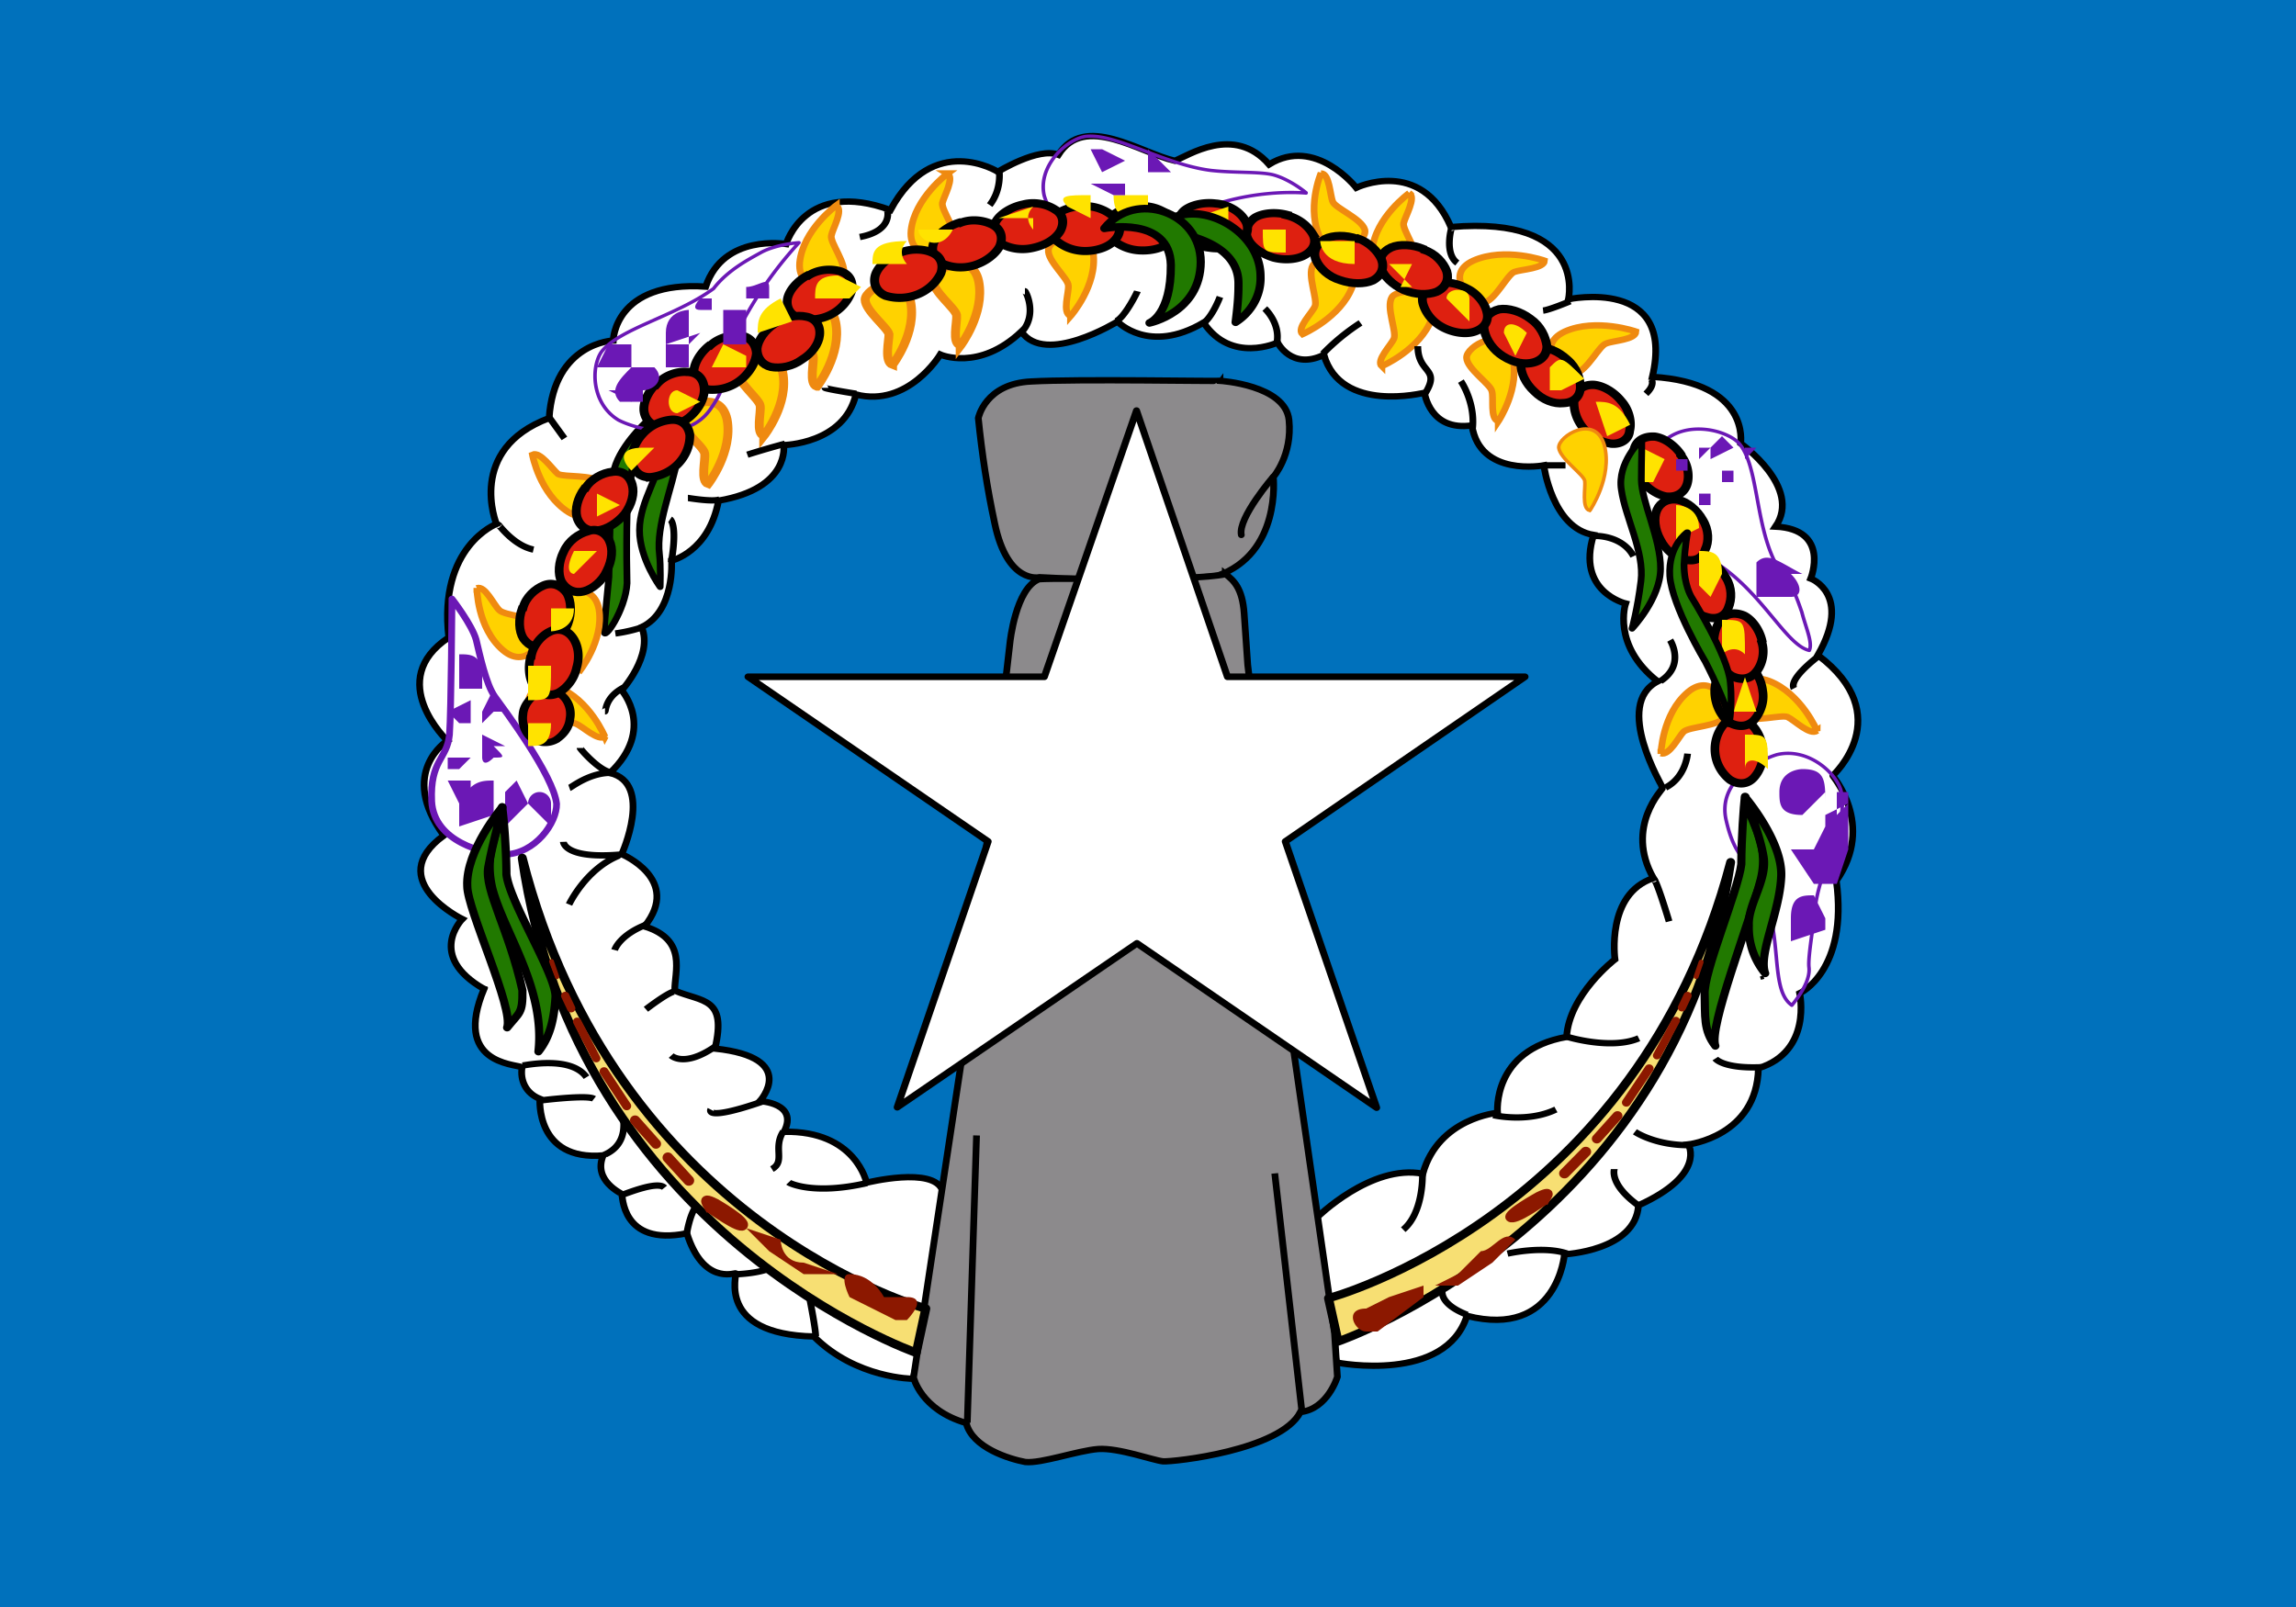 <svg xmlns="http://www.w3.org/2000/svg" width="20" height="14"><path fill="#0071bc" d="M0 0h20v14H0z"/><path d="M370 365.8s15.3-16.2 29.8-13.2c4.4-16.8 21-18.3 21-18.3s-1.7-18.8 19.4-22.8c.7-12.7 13.6-23.3 13.6-23.3s-2.6-19.7 10.8-24.4c-8.2-15.5 2.8-26.9 2.6-27.1 0-.4-14-25-1.4-32-13-10.9-9-23.4-9-23.4s-14-3.6-9-20.6c-11.7-2-14-20.9-14-20.9s-18 3.6-20.2-12c-12 1.8-13.2-9.8-13.4-9.8s-23.4 6.3-28.2-11.4c-9.1 4.7-13-3.7-13-3.7s-13 6.5-20.8-6c-15.4 9.7-24.2-.3-24.2-.3s-20.3 13.4-27 3c-12 12.1-22.8 6.9-22.8 6.9s-9 16-23.7 12c-3.3 14.9-20.3 15.2-20.3 15.2s2 13-18.3 16.7c-2.7 15.5-13.2 18-13.2 18s1 15.2-8.4 20c3.3 8.5-5.6 19-5.6 19s9.6 11.6-3.3 24.8c12.3 3.2 3.3 24.4 3.3 24.4s17 7.6 6.4 21.7c12.2 4 8.4 13.7 8.5 19.3 7.8 3.5 14.7 1.9 11.3 17.4 23.8 2.7 12.6 15.8 12.6 15.8s11 .5 6.8 9.2c20.2-.4 23.2 15.3 23.2 15.3s18.8-5 21.3 2.3c2.4 7.4-8.2 56.6-8.2 56.6s-16 0-27.9-12.7c-27.7-.7-21.4-19-22-19s-9.2 3.3-13.7-12c-18.6 4-18-11.7-18.3-11.8 0-.2-8.2-4-5.2-11.6-19.1 1.7-17.8-17-17.8-17-4-1.7-5.6-5.6-5-9.5-2.4-1-19.4-1.2-10.7-23.5-16.3-10-6.1-21-6.1-21s-22.4-11.7-5.2-25.1c-13-19 1-28.5 1-28.5s-17.8-18.1.4-31c-3-27.4 13.4-34.1 13.4-34.1s-8.6-22.4 14.8-31.8c1.4-22.7 18-23.3 18-23.3s.3-18 26-16.2c5-16 22.6-12.8 22.6-12.8s5.3-19.6 29.3-10.2c12-23.7 30.2-11.5 30.2-11.5s11.4-7.5 17-5.1c7.4-12.5 22.9-.6 32.7 1.8 3.6-1.4 16.6-11 26.5 1.1 13.1-8.6 24.5 7 24.5 7s18.1-9.3 26.6 11.8c38.6-3.5 33 21.7 33 21.7s30.2-6.9 23.6 23.3c27.6 1.8 24.8 20 24.8 20s17.4 13.2 9.8 25c15.5.8 9.9 15.6 9.9 15.6s11.8 4.7 2 23C533.4 215 515 233 515 233c-.3-.1 12.1 14.6 1 31.6 3.4 27-10.3 33.8-10.3 33.8s3.6 17.5-11.6 22.5c-.4 20.5-19.7 22.9-19.7 22.9s5.2 9-14 18.3c-.8 13.7-20.8 14.7-20.8 14.7s-1.9 25.4-27.4 18.5c-6 20.2-36 14.2-36.6 14-.5-.3-5.7-43.4-5.7-43.4zm0 0" transform="scale(.031 .029)" fill-rule="evenodd" fill="#fff" stroke-width="1.9" stroke="#000"/><path d="M185 124s6.4 5.6 5.3 14c-1.3 8.2-6 19.9-5 28.5.4 3.5.2 9.8.2 9.8s-5.8-8.4-5.8-17c0-8.9 6.2-17.2 6.2-23.8 0-6.4-1.2-11.6-1-11.3zm-3.3 2.6s-8.3 8-9.4 15.8c-.8 3.8-1 22.6-1.2 30.9-.2 2.5-1.2 12.5-1.3 16.2-.4 3.6 6-6.2 6.4-14.3-.2-8.3-.2-25.7.6-28.5.8-3.4.6-7.1 1.8-10.5zm0 0" transform="scale(.031 .029)" fill-rule="evenodd" fill="#217900" stroke-width="1.9" stroke-linejoin="round" stroke="#000"/><path d="M366 100.4s10.8-5 14-14.3-9.5-9.4-11.1-6.4c-1.6 3 1.4 10.3.6 12.3-.8 2-5.3 6.6-3.5 8.4zm0 0" transform="scale(.031 .029)" fill-rule="evenodd" fill="#ffd200" stroke-width="1.9" stroke="#ef8a10"/><path d="M269.8 104s7-9.8 5.2-19.5c-1.9-9.6-12.8-3.6-12.8-.3 0 3.5 6.2 8.3 6.6 10.5.2 2.1-1.4 8.4 1 9zm-19 5.6s7-9.7 5-19.3c-1.7-9.7-12.7-3.6-12.7-.3s6.3 8.4 6.7 10.4c0 2-1.4 8.3 1 9.2zm-21.2 6.5s7-9.6 5.2-19.3c-2-9.7-12.8-3.7-12.8-.2 0 3.3 6.3 8.3 6.5 10.4.3 2-1.3 8.3 1 9.1zm-15 14.9s7.2-9.7 5.3-19.3c-1.8-9.6-12.8-3.8-12.8-.3 0 3.4 6.3 8.5 6.5 10.5.3 2-1.3 8.3 1 9zM199 145.4s7-9.7 5.3-19.4c-2-9.8-13-3.6-13-.2s6.4 8.3 6.7 10.4c.3 2.1-1.3 8.4 1 9.2zm0 0" transform="scale(.031 .029)" fill-rule="evenodd" fill="#ffd200" stroke-width="2.5" stroke="#ef8a10"/><path d="M235 61.7s-9.4 7.4-10.3 17.2c-.7 9.8 11.4 7 12.3 3.7 1-3.3-3.8-9.7-3.4-11.8.3-2 3.5-7.7 1.4-9zm31.3-9.6S257 59.5 256 69.2c-.9 10 11.3 7.1 12.3 3.8.9-3.4-3.8-9.8-3.5-12 .4-2 3.5-7.6 1.4-8.9zm-116.7 84.5s2 11.8 10.2 17.3c8.2 5.3 11.4-6.6 9-9-2.3-2.4-10.2-1.5-12-2.5-1.6-1.4-5-6.9-7.2-5.8zm-15.6 40s0 12 7.3 18.7 12.4-4.7 10.4-7.4-10-3-11.4-4.6c-1.6-1.6-4-7.5-6.3-6.6zm36 44.8s-4.3-11.3-13.3-15c-9-3.6-10 8.8-7.2 10.7 2.9 1.7 10.4-.7 12.3.3 2 .8 6.3 5.5 8.3 3.8zm-7.4-19.4s7.2-9.5 5.7-19c-1.8-9.8-12.8-4-13-.7 0 3.5 6 8.5 6.4 10.6.2 2.1-1.4 8.3 1 9.2zm225.7-92s10.7-4.9 14-14.2c3-9.3-9.6-9.4-11.2-6.5-1.7 3 1.4 10.3.6 12.4-.8 2-5.2 6.6-3.4 8.4zm32.7 16.6s6.4-10.2 3.9-19.7c-2.5-9.5-13-2.8-12.8.6.1 3.3 6.8 8 7.1 10 .6 2-.6 8.4 1.8 9zm89.6 93s-4.4-11.2-13.4-15c-9-3.7-10 8.7-7.2 10.6 2.9 1.9 10.5-.6 12.3.2 2 1 6.3 5.7 8.3 4.1zm-43.9 6.9s.3-12 7.6-18.6c7.3-6.6 12.4 5 10.4 7.6-2 2.7-10 2.8-11.6 4.3-1.4 1.5-4 7.3-6.4 6.5zm-7-126.9s-11.2-4.2-20 0c-9 4.5 0 13.4 3 12.6 3.4-1 6.6-8.3 8.6-9 2-.9 8.3-1.1 8.4-3.6zM434 78.3s-11.1-4.2-20 0c-8.8 4.3-.1 13.4 3.3 12.5 3-1 6.3-8.3 8.2-9.1 2-.8 8.4-1 8.5-3.4zM396 58s-9.5 7.3-10.4 17c-1 9.7 11.1 7 12.1 3.8s-3.6-9.7-3.3-11.7c.4-2 3.6-7.7 1.6-9.1zm-24.8-6s-4.4 11 0 20c4.2 8.9 13.2.2 12.3-3-.9-3.3-8.3-6.5-9-8.4-.8-2-.9-8.5-3.3-8.5zm-70.4 43s7.6-9.2 6.4-19c-1-9.7-12.4-4.5-12.6-1-.4 3.3 5.6 8.7 5.6 10.8.2 2-1.8 8.2.6 9.1zm0 0" transform="scale(.031 .029)" fill-rule="evenodd" fill="#ffd200" stroke-width="1.9" stroke="#ef8a10"/><path d="M342.8 114.4s18.4 1.2 19.4 11.8c1 10.5-4.4 17.1-4.4 17.1s2.3 23-15.8 29.7c-19.4 2.3-49.9.4-49.9.4s-9 2.3-12.6-16.2c-2.1-10.4-3.6-21-4.6-31.6 0 0 1.9-10.4 14.9-11 13-.8 52.8 0 53-.2zm0 0" transform="scale(.031 .029)" fill-rule="evenodd" fill="#8c8a8c" stroke-width="1.9" stroke="#000"/><path d="M357.8 143.2s-10 12.4-9 17.5" transform="scale(.031 .029)" fill="none" stroke-width="1.9" stroke-linecap="round" stroke="#000"/><path d="M344.3 172.4c2.4 2 4.8 4.3 5.3 11.9l1 15.4 13 116.6 11.4 84.3.8 13s-2.7 9.7-10.4 10.6c-5.5 11.5-35.6 15-38.6 14.8-2.8-.3-12.4-4.1-18.2-3.7-5.9.5-16 4.4-20.5 3.9-4.5-.9-14.9-4.3-16.6-11.7-12.8-4-14.8-13.7-14.8-13.7l13.8-97.5L283.8 193s1.6-16.4 8.2-19c6.9-.5 42.4.7 52.3-1.5zm0 0" transform="scale(.031 .029)" fill-rule="evenodd" fill="#8c8a8c" stroke-width="1.9" stroke="#000"/><path d="M274.4 341.1l-2.6 86.3m86.4-74.9l7.6 71.3" transform="scale(.031 .029)" fill="none" stroke-width="1.9" stroke="#000"/><path d="M136.6 296.3l-.3 1m358.7-4.1l.3 1" transform="scale(.031 .029)" fill="none" stroke="#000"/><path d="M127 179.9s5.6 7.7 6.8 12.3c1 4.5 2.8 13.4 5.2 17 2.5 3.7 16.6 23.8 17.4 32.3.1 5.6-5.9 15-14.7 15.2-5.6-.2-19.8-3.8-20.4-16-.5-12.4 4.3-12.5 5-20 .5-7.4.7-40.7.7-40.8zm0 0" transform="scale(.031 .029)" fill="none" stroke-width="1.9" stroke-linejoin="round" stroke="#6b18b5"/><path d="M224.5 72.9s-6 .4-10.4 2.8c-3.5 2.1-9.5 5.3-13.6 11-10.6 8.3-26.5 12-31.5 19-3 4.7-2.8 15.6 4.8 20.5 4.7 2.6 19 7 25.7-3.1 6.8-10.2 2.8-13 6-19.6a117.5 117.5 0 0119-30.6zm142.5-15s-4.4-4-9.3-5.4c-4-1-10.6-.5-17.4-1.3-13.4-1.8-27-11.4-35.4-10.2-5.4 1-13.3 9-11.5 17.7 1.4 5.3 7.4 16.2 19.4 14 12-2.1 12-4.8 19-7 17.4-9.7 35-7.7 35.2-7.7zm141.4 137.5c1-2.3-.9-6.6-2.1-11.5-1.3-4-3.2-10-7.8-15.6-5.4-12.1-4.5-28.9-10-35.3-3.8-4-14.6-6.6-21-.4-3.9 4-11.4 16.6-3.3 25.7 8.3 9 12 5.8 17.6 10.5 13.4 9 20 25 26.6 26.6zM503.5 302c1.9-2.5 5.3-7.4 4.8-11.5-.3-3.2 1.4-13 1.7-17.3 1.3-13.2 9.5-24.2 7.3-35.7-1.4-5.4-9.3-13-18-10.8-5 1.6-17 8-14.2 20 2.6 12 6.6 11.6 9.1 18.7 7.3 14.5 2.7 31.7 9.3 36.6zm0 0" transform="scale(.031 .029)" fill="none" stroke-linejoin="round" stroke="#6b18b5"/><path d="M405.5 386.8s-2.3 4.4 6.8 8.2m11.3-18.4s10-2.5 16.8 0m13.2-25.4c0 .2-1.4 4.5 6.6 10.8m-.8-22s5.9 4.3 15.9 4m-75.6 8.6s.4 11.6-5.4 16.8m25.3-34.4s9.6 2.4 17.6-1.7M482 318s2.1 3.1 12.9 2.6m-55-9.3c.4.2 12.8 4.2 20.6.6m4.2-47.8s.5-.7 4.3 12.7m5.2-50.4s-.5 7.1-6.2 10.2m42.9-39.4s-8.4 6.7-6.8 9.6m-34.8-14.5s4.4 7.4-2.7 12.3M448.2 161s7.6-.3 10.8 6.1m-24.8-27.3h5.7m24-26s1.5 1.5-1.4 4.5m-52-3.8s4 6.2 3.3 14m19.8-35.2c1.8-.2 7.6-2.8 7.6-2.8m-33.3-22c-.1 0-2.1 7.7 1.6 10.5m-11.1 25c0 8.4 6.6 6.4 2 14.3M382.3 97a60.3 60.3 0 00-10.6 9.3m-16.3-13.6s4.4 4.3 3.4 10.2m-16-13.7s-2.3 6.6-5.2 8.3m-18-10c-.1.4-3.6 7.9-6 9m-25.6-9c.3 0 3.5 7-.8 12.1m-6.4-48c0 .2.6 5.5-2.7 10m-28.7 1.9c0 .1 1.3 5.9-7.8 7.7m-9.8 45.3c0 .3 8.8 1.8 8.8 1.8M210 136.6a228 228 0 0110.6-3.3m-27.3 16.3c.2 0 7.2 1.3 9 .4m-14 6s2.2 1.4.3 13m-34.2-43.5l4.2 6.2m-18.5 26c0-.2 4.2 6.2 9.8 7.4m23 25.2a41.3 41.3 0 008-2M170 213.7c.3 0-.1-4.2 5.3-7.2M163 224.7c0 .2 5 6.5 8.5 7.3m-11.5 4.7c.6-.2 6-4.9 12.3-4.5m-14 20.7s.2 5.3 16.2 3.8m-14.6 15S164.6 261 174 257m-1.3 28.4s1.3-4.6 9.3-7.8m-.5 25.6s5.7-4.7 7.8-5.3m-.7 19.2s3.6 3.7 12.2-2.6m-54 5.6c1-.1 13.7-3 18 3.5m-13 7s13.3-1.8 15.1-.5m32.8 3.2s-2 3.7 14.6-2.4m5.8 9c-3 5 .7 9-3.2 11.3m-47-4.3c.5-.4 6-2.3 5.3-10.3m-.3 22.3c.8-.2 9.9-4.3 11.8-2.1m6.3 13.6s1.2-8.1 3.8-9m10 21.4s7.7-.2 11-2.6m3.8-25c.2.2 7 3.9 22 .2m-16.4 33s2 10.6 2 13" transform="scale(.031 .029)" fill="none" stroke-width="1.9" stroke="#000"/><path d="M232.8 119c0-2-.8-4-2-5-1.4-1-3-1.1-4.2 0a7.2 7.2 0 00-.1 10c1.4 1.2 3 1.2 4.2.1 1.2-1.1 2.2-3 2-5zm0 0" transform="matrix(.05 -.006 .006 .048 3 2.2)" fill-rule="evenodd" fill="#de2010" stroke-width="1.5" stroke="#000"/><path d="M232.8 119c0-2-.8-4-2-5-1.4-1-3-1.1-4.2 0a7 7 0 00-2.1 5c0 2.1.8 4 2 5.1 1.4 1 3 1.1 4.2 0 1.2-1.1 2.2-3 2.1-5zm0 0" transform="matrix(.05 -.006 .006 .048 3 1.7)" fill-rule="evenodd" fill="#de2010" stroke-width="1.5" stroke="#000"/><path d="M232.8 119c0-2-.8-4-2-5-1.4-1-3-1.1-4.2 0a7 7 0 00-2 5c0 2 .7 4 1.9 5.1 1.4 1.1 3 1.1 4.2 0 1.2-1 2.2-3 2-5zm0 0" transform="matrix(.05 -.01 .011 .048 2.4 2.2)" fill-rule="evenodd" fill="#de2010" stroke-width="1.5" stroke="#000"/><path d="M232.8 119c0-2-.8-4-2-5-1.4-1-3-1.1-4.2 0-1.2 1-2 3-2 5-.1 2.1.7 4 2 5.1 1.3 1.2 2.9 1.1 4 0 1.3-1.1 2.3-3 2.2-5zm0 0" transform="matrix(.045 -.021 .024 .043 1.7 4.8)" fill-rule="evenodd" fill="#de2010" stroke-width="1.5" stroke="#000"/><path d="M232.8 119c0-2-.8-4-2-5-1.4-1.1-3-1-4.2 0-1.2 1-2 3-2 5-.1 2.1.7 4 2 5 1.3 1.2 2.9 1.2 4 0 1.3-1 2.3-2.9 2.2-5zm0 0" transform="matrix(.045 -.021 .024 .043 1.5 4.3)" fill-rule="evenodd" fill="#de2010" stroke-width="1.5" stroke="#000"/><path d="M232.8 119c0-2-.8-4-2-5-1.4-1-3-1.1-4.2 0a7 7 0 00-2.1 5c0 2.1.8 4 2 5.1 1.4 1.1 3 1 4.2 0 1.2-1 2.2-3 2-5zm0 0" transform="matrix(.043 -.025 .028 .041 1.3 4.9)" fill-rule="evenodd" fill="#de2010" stroke-width="1.5" stroke="#000"/><path d="M232.8 119c0-2-.8-4-2-5-1.4-1.1-3-1-4.2 0a7.2 7.2 0 000 10c1.3 1.2 3 1.2 4 .1 1.3-1 2.3-3 2.2-5zm0 0" transform="matrix(.04 -.029 .032 .039 1 5.6)" fill-rule="evenodd" fill="#de2010" stroke-width="1.5" stroke="#000"/><path d="M232.8 119c0-2-.7-4-2-5-1.4-1-3-1-4.2 0-1.2 1-2 3-2 5-.1 2.1.7 4 2 5 1.3 1.2 2.9 1.2 4.1.1 1.2-1.1 2.2-3 2.1-5zm0 0" transform="matrix(.035 -.034 .037 .034 1.1 7)" fill-rule="evenodd" fill="#de2010" stroke-width="1.5" stroke="#000"/><path d="M232.8 119c0-2-.8-4-2-5-1.4-1-3-1-4.2 0-1.2 1.1-2.1 3-2.1 5 0 2.1.8 4 2 5 1.4 1.2 3 1.2 4.2.2 1.2-1.2 2.2-3.1 2.1-5.1zm0 0" transform="matrix(.032 -.037 .041 .031 1 7.7)" fill-rule="evenodd" fill="#de2010" stroke-width="1.5" stroke="#000"/><path d="M232.8 119c0-2-.8-4-2-5-1.4-1.1-3-1.1-4.2 0a6.9 6.9 0 00-2.1 5c0 2 .8 4 2 5 1.4 1.2 3 1.2 4.2.1 1.2-1 2.2-3 2.1-5zm0 0" transform="matrix(.025 -.041 .045 .024 1.6 9.2)" fill-rule="evenodd" fill="#de2010" stroke-width="1.5" stroke="#000"/><path d="M232.8 119c0-2-.8-4-2-5-1.4-1.1-3-1.1-4.2 0-1.2 1-2 3-2.1 5 0 2.1.8 4 2 5.1 1.4 1.1 3 1 4.2 0 1.2-1.1 2.2-3 2-5zm0 0" transform="matrix(.021 -.043 .048 .02 1.8 9.8)" fill-rule="evenodd" fill="#de2010" stroke-width="1.5" stroke="#000"/><path d="M232.8 119c0-2-.8-4-2-5-1.4-1-3-1.1-4.2 0-1.2 1.1-2.1 3-2 5 0 2 .7 4 1.9 5.1 1.4 1.1 3 1 4.2 0 1.2-1.1 2.2-3 2.2-5zm0 0" transform="matrix(.018 -.044 .049 .017 1.8 10.3)" fill-rule="evenodd" fill="#de2010" stroke-width="1.5" stroke="#000"/><path d="M232.8 119c0-2-.8-4-2-5-1.4-1-3-1-4.2 0-1.2 1-2 3-2.1 5 0 2 .8 4 2 5 1.4 1.2 3 1.2 4.2 0a7 7 0 002-5zm0 0" transform="matrix(.014 -.045 .05 .013 2 10.8)" fill-rule="evenodd" fill="#de2010" stroke-width="1.5" stroke="#000"/><path d="M232.8 119c0-2-.8-4-2-5-1.4-1-3-1.1-4.2 0a7 7 0 00-2 5c-.1 2.1.7 4 2 5.1 1.3 1.1 2.9 1 4 0 1.3-1 2.3-3 2.2-5zm0 0" transform="matrix(.006 -.047 .052 .006 3 12)" fill-rule="evenodd" fill="#de2010" stroke-width="1.5" stroke="#000"/><path d="M232.8 119c0-2-.8-4-2-5-1.4-1.1-3-1-4.2 0a7 7 0 00-2 5c0 2 .7 4 2 5 1.3 1.2 2.9 1.2 4 .1 1.3-1 2.3-3 2.2-5zm0 0" transform="matrix(.002 -.047 .052 .002 3.3 12.5)" fill-rule="evenodd" fill="#de2010" stroke-width="1.5" stroke="#000"/><path d="M232.8 119c0-2-.8-4-2-5-1.4-1.1-3-1-4.2 0a7 7 0 00-2.1 5c0 2 .8 4 2 5 1.4 1.2 3 1.2 4.2.1 1.2-1 2.2-3 2.1-5zm0 0" transform="matrix(.002 -.047 .052 .002 2.8 12.5)" fill-rule="evenodd" fill="#de2010" stroke-width="1.5" stroke="#000"/><path d="M232.8 119c0-2-.8-4-2-5-1.4-1-3-1.1-4.2 0a6.9 6.9 0 00-2 5c0 2.1.7 4 2 5.1 1.3 1 2.9 1.1 4 0 1.3-1.1 2.3-3 2.2-5zm0 0" transform="matrix(-.011 -.046 .051 -.011 5.4 13.8)" fill-rule="evenodd" fill="#de2010" stroke-width="1.5" stroke="#000"/><path d="M232.8 119c0-2-.8-4-2-5-1.4-1.1-3-1-4.2 0a7.1 7.1 0 00-2.1 5c0 2 .8 4 2 5.1 1.4 1.1 3 1.1 4.2 0 1.2-1.1 2.2-3 2-5zm0 0" transform="matrix(-.015 -.045 .05 -.015 5.9 14.2)" fill-rule="evenodd" fill="#de2010" stroke-width="1.5" stroke="#000"/><path d="M232.8 119c0-2-.8-4-2-5-1.4-1.1-3-1-4.2 0a7.3 7.3 0 00-.1 10c1.4 1.2 3 1.2 4.2.1 1.2-1 2.2-3 2.1-5zm0 0" transform="matrix(-.021 -.043 .048 -.02 7 14.6)" fill-rule="evenodd" fill="#de2010" stroke-width="1.5" stroke="#000"/><path d="M232.8 119c0-2-.8-4-2-5-1.4-1.1-3-1-4.2 0a7.2 7.2 0 00-.1 10c1.4 1.2 3 1.2 4.2.1 1.2-1.1 2.2-3 2-5zm0 0" transform="matrix(-.025 -.041 .045 -.024 7.5 14.8)" fill-rule="evenodd" fill="#de2010" stroke-width="1.5" stroke="#000"/><path d="M232.8 119c0-2-.8-4-2-5-1.4-1-3-1-4.2 0-1.2 1.1-2.1 3-2 5-.1 2.1.7 4 1.9 5 1.4 1.2 3 1.2 4.2.1 1.2-1 2.2-3 2.1-5zm0 0" transform="matrix(-.029 -.038 .042 -.028 8.5 15)" fill-rule="evenodd" fill="#de2010" stroke-width="1.5" stroke="#000"/><path d="M232.8 119c0-2-.8-4-2-5-1.4-1-3-1.1-4.2 0a7 7 0 00-2.1 5c0 2 .8 4 2 5.1 1.4 1 3 1 4.2 0 1.2-1.1 2.2-3 2-5zm0 0" transform="matrix(-.033 -.036 .04 -.032 9.1 15.2)" fill-rule="evenodd" fill="#de2010" stroke-width="1.5" stroke="#000"/><path d="M232.8 119c0-2-.8-4-2-5-1.4-1.1-3-1-4.2 0a7 7 0 00-2.1 5c0 2 .8 4 2 5 1.4 1.2 3 1.2 4.2 0 1.2-1 2.2-3 2-5zm0 0" transform="matrix(-.036 -.034 .037 -.034 9.7 15.3)" fill-rule="evenodd" fill="#de2010" stroke-width="1.5" stroke="#000"/><path d="M232.8 119c0-2-.8-4-2-5-1.4-1.1-3-1.1-4.2 0a7.3 7.3 0 00-.1 10c1.4 1.2 3 1.2 4.2.1a7 7 0 002.1-5zm0 0" transform="matrix(-.038 -.031 .034 -.037 10.4 15.4)" fill-rule="evenodd" fill="#de2010" stroke-width="1.5" stroke="#000"/><path d="M232.8 119c0-2-.8-4-2-5-1.4-1.1-3-1.1-4.2 0-1.2 1-2 3-2.1 5 0 2.1.8 4 2 5 1.4 1.2 3 1.2 4.2 0 1.2-1 2.2-3 2-4.9zm0 0" transform="matrix(-.042 -.027 .03 -.04 11.3 15.3)" fill-rule="evenodd" fill="#de2010" stroke-width="1.5" stroke="#000"/><path d="M232.8 119c0-2-.8-4-2-5-1.4-1-3-1-4.2 0-1.2 1-2.1 3-2 5 0 2.1.7 4 2 5.1 1.3 1.1 3 1.1 4 0 1.3-1.1 2.3-3 2.2-5zm0 0" transform="matrix(-.046 -.02 .022 -.044 13 14.7)" fill-rule="evenodd" fill="#de2010" stroke-width="1.5" stroke="#000"/><path d="M232.8 119c0-2-.8-4-2-5-1.4-1-3-1.1-4.2 0-1.2 1-2.1 3-2.1 5s.8 4 2 5.1c1.4 1 3 1.1 4.2 0 1.2-1.1 2.2-3 2-5zm0 0" transform="matrix(-.048 -.016 .017 -.046 13.7 14.5)" fill-rule="evenodd" fill="#de2010" stroke-width="1.5" stroke="#000"/><path d="M232.8 119c0-2-.8-4-2-5-1.4-1.1-3-1-4.2 0a6.8 6.8 0 00-2 5c-.1 2 .7 4 1.9 5 1.4 1.2 3 1.2 4.2.1 1.2-1.1 2.2-3 2.1-5zm0 0" transform="matrix(-.05 -.004 .005 -.039 15.6 11.8)" fill-rule="evenodd" fill="#de2010" stroke-width="1.5" stroke="#000"/><path d="M232.8 119c0-2-.8-4-2-5-1.4-1.1-3-1-4.2 0a6.6 6.6 0 00-2 5c-.1 2.1.7 4 2 5.1 1.3 1.1 2.9 1.1 4.1 0 1.2-1 2.2-3 2-5zm0 0" transform="matrix(-.049 -.011 .012 -.048 14.6 14)" fill-rule="evenodd" fill="#de2010" stroke-width="1.5" stroke="#000"/><path d="M15 5.7s.1-.1.2 0c0-.3 0-.3-.2-.3v.3zm.1.5h.2l-.1-.3-.1.3zm-.2-1L15 5c0-.2-.1-.2-.2-.2v.3zm-.3-.5l.2-.1c0-.2-.2-.2-.2-.2v.3zm-.6-.9l.2-.1c-.1-.2-.2-.2-.3-.2l.1.3zm-.4-.4l.2-.1c-.2-.2-.2-.2-.3-.1v.2zm-.8-.6v-.2c0-.1-.2-.1-.2 0l.2.2zm.4.3l.1-.2c-.1-.1-.2-.1-.2 0l.1.2zm-1-.6l.1-.2h-.2l.2.2zm-.4-.2v-.2h-.3s0 .2.3.2zm-.6-.2V2H11c0 .2 0 .2.2.2zm-.5 0v-.3l-.3.1.3.1zM10 2v-.3h-.3c0 .2.1.2.3.2zM9 2s-.1-.1 0-.2l-.3.1H9zm.5 0v-.3c-.2 0-.3 0-.2.1l.2.1zm-1 0H8c0 .1.2.2.3 0zm-1 .5l-.2-.1c-.2 0-.2.1-.2.2h.3zm.4-.2s-.1-.1 0-.2c-.3 0-.3.1-.3.2H8zm-1.4.8l-.2-.1-.1.2h.3zm.4-.3l-.1-.2c-.2.1-.2.2-.2.3l.3-.1zm-.8.7l-.2-.1c-.1 0-.1.2 0 .2l.2-.1zm-.4.4h-.1c-.2 0-.2.1-.1.2l.2-.2zm-.3.5l-.2-.1v.2l.2-.1zm-.2.4H5C4.9 5 5 5 5 5l.2-.2zm-.2.5h-.2v.2s.2 0 .2-.2zm-.2.5h-.2v.3c.2 0 .2 0 .2-.3zm0 .5h-.2v.2c.1 0 .2 0 .2-.2zm9.6-2.1l.1-.2-.2-.1v.3zm.8 2.5c0-.1.1-.1.2 0 0-.3 0-.3-.2-.3v.3zm0 0" fill-rule="evenodd" fill="#ffe300"/><path d="M461.3 132s-7 6.9-5.7 15.2c1.1 8.3 6.5 18.6 5.5 27.3-1 8.6-2.5 14.3-2.5 14.3s8-9 8-18c.1-8.7-5.4-20.3-5.4-26.7 0-6.4.3-12.2 0-12zm12.7 28s-5.3 4-4.8 13c.6 9.1 10 25.8 10 25.8s6.8 14 6.6 17.8c-.3 3.6 1.2-3.7.4-11.6-.6-8-11-25.8-11-25.8s-2-3.6-2-9.6c.3-6 1-9.6 1-9.6zm0 0" transform="scale(.031 .029)" fill-rule="evenodd" fill="#217900" stroke-width="1.9" stroke-linejoin="round" stroke="#000"/><path d="M9.8 1.4l-.2-.1h-.1l.1.2.2-.1zm0 .2h-.1-.2l.2.1h.1zm.2-.3v.2h.2zm5.1 2.8H15v.1h.1zm0-.2l-.1-.1-.1.1V4l.2-.1zm0 .5zm.2-.5h-.1V4zm-.4 0h-.1V4zm0 .4h-.1v.1h.1zm-.2-.1V4h-.1v.1h.1zm0-.2h-.1zm1 1c-.2-.1-.3-.2-.4-.1v.3h.3c.1 0 .1-.1 0-.2zm.2 2c0-.2 0-.3-.2-.3 0 0-.2 0-.2.2 0 .1 0 .2.2.2l.2-.2zm0 1l-.1-.2c-.1 0-.2 0-.2.2v.2l.3-.1zm.2-1v-.1H16v.2l.1-.1zm-.2.2l-.1.2h-.2l.2.3h.2l.1-.3V7l-.2.1zm-11.1 0V7a.1.1 0 00-.2 0l.1.1zm0-.3h-.1.2zm-.6-1c0-.2-.1-.2-.2-.2V6h.2zm.2.6l-.2-.1v.2s0 .1.1 0c.1 0 .1 0 0-.1zm.2.5l-.1-.2-.1.1v.3l.2-.2zm-.3 0v-.2c-.1 0-.2 0-.3.2v.2l.3-.1zm0 0" fill-rule="evenodd" fill="#6b18b5"/><path d="M4.1 6.8h-.2L4 7h.1zm0-.2h-.2v.1H4zm0-.4v-.1l-.2.1.1.1h.1zm.3 0L4.3 6l-.1.2v.1l.1-.1zM6 3L6 2.7s-.2 0-.2.2V3l.3-.1zm-.4.4c.1 0 .2-.1.1-.2h-.2c-.1.1-.2.2-.1.3h.2zm-.1-.2V3h-.2l-.1.2h.3zm.7-.5v-.1h-.1s-.1.1 0 .1zm0 0" fill-rule="evenodd" fill="#6b18b5"/><path d="M6 3.2V3h-.2v.2h.1zm.5-.3v-.2h-.2V3h.2zm-1 .6v-.1h-.2l.2.1zm1.2-1c0-.1-.1 0-.2 0v.1h.2zm0 0" fill-rule="evenodd" fill="#6b18b5"/><path d="M446.8 153.3s6.4-10 4-19.6c-2.6-9.5-13-2.7-12.8.8.3 3.2 6.8 7.9 7.3 9.9.3 2-1 8.3 1.4 9zm0 0" transform="scale(.031 .029)" fill-rule="evenodd" fill="#ffd200" stroke="#ef8a10"/><path d="M324.9 69.2s23 1 23.1 15.8c0 2.5 0 5.1-.8 11.8a16 16 0 007-13.8c0-15-20.4-25.4-29.3-13.8zm0 0" transform="scale(.031 .029)" fill-rule="evenodd" fill="#217900" stroke-width="2.3" stroke-linejoin="round" stroke="#000"/><path d="M310.3 68.6s18.4-3.8 18.7 11c.1 15-6 17.4-6 17.4s14.3-3.1 14.4-18.3c0-15-18.3-21.8-27.1-10.1zm0 0" transform="scale(.031 .029)" fill-rule="evenodd" fill="#217900" stroke-width="2.3" stroke-linejoin="round" stroke="#000"/><path d="M373.3 390s86.8-24.6 113-131C471 368 376 403 376 403zm0 0" transform="scale(.031 .029)" fill-rule="evenodd" fill="#f7df73" stroke-width="2.5" stroke-linejoin="round" stroke="#000"/><path d="M12 11.6l.4-.3v-.1l-.3.1-.2.1c-.2 0-.1.2 0 .2zm0 0" fill-rule="evenodd" fill="#8c1800"/><path d="M432.3 359.3s-9 5.3-8 6.5c1.4 1.3 9.4-5 9.6-5 .1-.3 3.4-4.1-1.6-1.5zm0 0" transform="scale(.031 .029)" fill-rule="evenodd" fill="#8c1800" stroke-width="2.5" stroke="#8c1800"/><path d="M12.5 11.2l.2-.1.2-.2c.1 0 .2-.2.3-.1l-.2.2-.3.2h-.2zm0 0" fill-rule="evenodd" fill="#8c1800"/><path d="M445.6 346l-6 6.5" transform="scale(.031 .029)" fill="none" stroke-width="3" stroke-linecap="round" stroke="#8c1800"/><path d="M454.5 335.2l-5.8 6.9" transform="scale(.031 .029)" fill="none" stroke-width="2.8" stroke-linecap="round" stroke="#8c1800"/><path d="M463.4 321l-6.4 10.2" transform="scale(.031 .029)" fill="none" stroke-width="2.5" stroke-linecap="round" stroke="#8c1800"/><path d="M470.9 306.6l-5.3 10.5m8.6-18l-1.6 3.6" transform="scale(.031 .029)" fill="none" stroke-width="2.3" stroke-linecap="round" stroke="#8c1800"/><path d="M478 289l-1.4 4.4" transform="scale(.031 .029)" fill="none" stroke-width="1.4" stroke-linecap="round" stroke="#8c1800"/><path d="M160.3 216s52-14.7 67.6-78.5c-9.1 65.5-66 86.2-66 86.2zm0 0" transform="matrix(-.052 0 0 .05 16.4 .6)" fill-rule="evenodd" fill="#f7df73" stroke-width="1.5" stroke-linejoin="round" stroke="#000"/><path d="M7.8 11.5l-.4-.2s-.1-.2 0-.2c.2 0 .3.2.3.2h.2c.2 0 0 .2 0 .2zm0 0" fill-rule="evenodd" fill="#8c1800"/><path d="M195.5 197.6s-5.4 3.2-4.6 4c.7.7 5.5-3 5.6-3 .1-.2 2-2.6-1-1zm0 0" transform="matrix(-.052 0 0 .05 16.4 .6)" fill-rule="evenodd" fill="#8c1800" stroke-width="1.5" stroke="#8c1800"/><path d="M7.3 11.1L7 11c-.2 0-.2-.2-.2-.2l-.3-.1.2.2.3.2h.2zm0 0" fill-rule="evenodd" fill="#8c1800"/><path d="M203.5 189.7l-3.5 4" transform="matrix(-.052 0 0 .05 16.4 .6)" fill="none" stroke-width="1.8" stroke-linecap="round" stroke="#8c1800"/><path d="M209 183.2l-3.5 4.1" transform="matrix(-.052 0 0 .05 16.4 .6)" fill="none" stroke-width="1.7" stroke-linecap="round" stroke="#8c1800"/><path d="M214.2 174.7l-3.8 6" transform="matrix(-.052 0 0 .05 16.4 .6)" fill="none" stroke-width="1.5" stroke-linecap="round" stroke="#8c1800"/><path d="M218.7 166l-3.2 6.4m5.2-10.9l-1 2.2" transform="matrix(-.052 0 0 .05 16.4 .6)" fill="none" stroke-width="1.4" stroke-linecap="round" stroke="#8c1800"/><path d="M223 155.5l-.9 2.7" transform="matrix(-.052 0 0 .05 16.4 .6)" fill="none" stroke-width=".8" stroke-linecap="round" stroke="#8c1800"/><path d="M490.4 239.3c.5 6.7 7 13 4.4 24.7-3.2 13.4-14.8 44.7-12.8 50.2-3.4-4.7-2.8-9-3-15.5-.4-6.6 9.4-31 10.3-39.1 0-7.5.7-17.6 1-20.3zm0 0" transform="scale(.031 .029)" fill-rule="evenodd" fill="#217900" stroke-width="2.3" stroke-linejoin="round" stroke="#000"/><path d="M490.4 239.5s10.7 13.4 10.1 24c-.5 10.8-6.5 23.2-4.5 28.9a22.7 22.7 0 01-4.6-14.4c-.3-6.4 5.4-13.8 4.1-20.9-1.1-7-5.3-17.6-5-17.6zm-349.3 3c-.3 6.6-5.3 12.6-2.8 24.2 3.2 13.3 15 30 13 49.2 3.4-4.6 4.4-10 4.8-16.4.2-6.6-13-28.6-13.8-36.9 0-7.5-.8-17.5-1.2-20.2zm0 0" transform="scale(.031 .029)" fill-rule="evenodd" fill="#217900" stroke-width="2.3" stroke-linejoin="round" stroke="#000"/><path d="M141.1 242.5s-10.3 13-9.8 23.7c0 7.1 13.2 36.9 11.2 42.5 3.5-4.7 4.4-4.1 4.3-11.2-3.8-18.3-10.7-30-9.6-37 1.2-7.1 4-18 4-18zm0 0" transform="scale(.031 .029)" fill-rule="evenodd" fill="#217900" stroke-width="2.3" stroke-linejoin="round" stroke="#000"/><path d="M100 125.8l22 68.2h72l-58 42.2 22.1 68.2-58-42.1-58 42 22-68.1L6 194h71.7zm0 0" transform="matrix(.036 0 0 .034 6.3 -.7)" fill="#fff" stroke-width="1.7" stroke-linecap="square" stroke-linejoin="round" stroke="#000"/></svg>